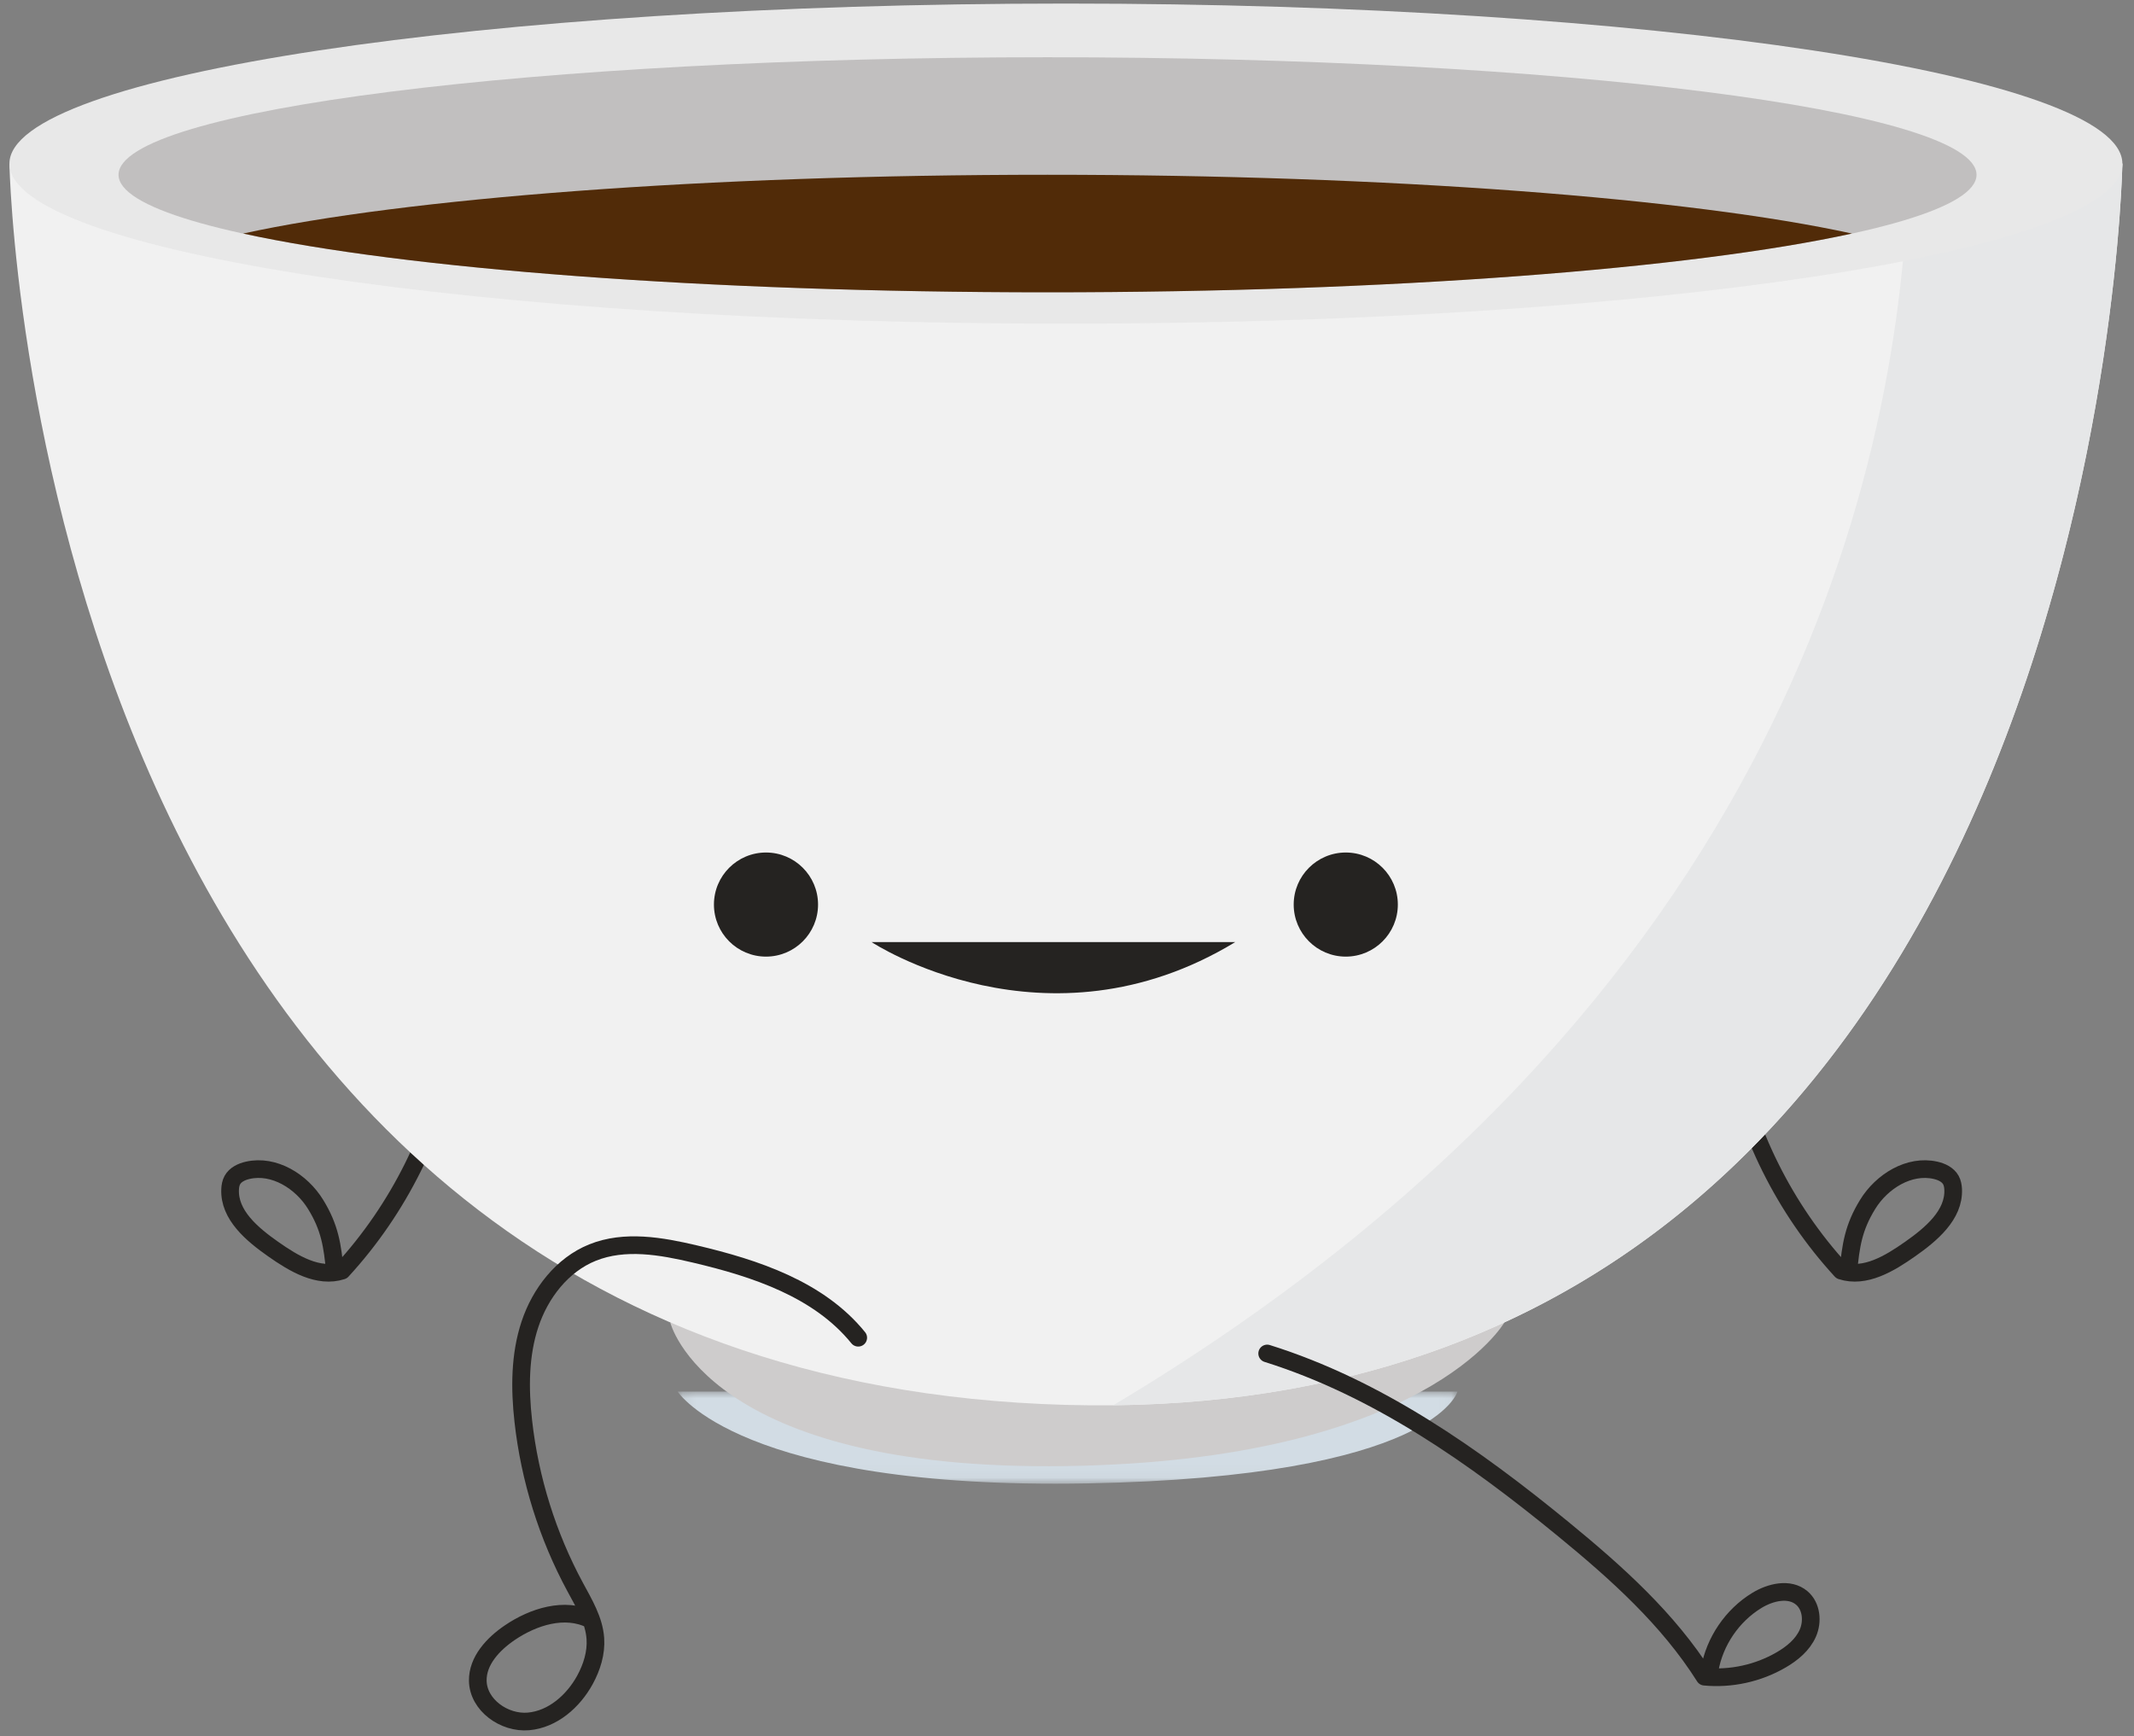 <svg width="161" height="131" viewBox="0 0 161 131" fill="none" xmlns="http://www.w3.org/2000/svg">
<rect x="0" y="0" width="161" height="131" fill="#808080" stroke="none"/>
<mask id="mask0_733_2323" style="mask-type:luminance" maskUnits="userSpaceOnUse" x="51" y="105" width="59" height="7">
<path d="M51.127 105H109.958V111.952H51.127V105Z" fill="white"/>
</mask>
<g mask="url(#mask0_733_2323)">
<path d="M51.127 105C51.127 105 55.788 112.417 82.034 111.929C108.28 111.44 109.959 105 109.959 105H51.127Z" fill="#D2DCE4"/>
</g>
<path d="M130.576 79.102C131.706 85.329 134.634 91.218 138.916 95.878C140.708 96.461 142.564 95.334 144.106 94.251C145.692 93.137 147.444 91.675 147.356 89.739C147.344 89.498 147.302 89.254 147.186 89.043C146.958 88.63 146.487 88.41 146.026 88.305C144.035 87.854 141.971 89.141 140.903 90.881C139.835 92.619 139.631 93.966 139.442 95.998" stroke="#252321" stroke-width="1.333" stroke-miterlimit="10" stroke-linecap="round" stroke-linejoin="round"/>
<path d="M34.139 79.102C33.011 85.329 30.083 91.218 25.801 95.878C24.009 96.461 22.151 95.334 20.61 94.251C19.023 93.137 17.271 91.675 17.361 89.739C17.371 89.498 17.414 89.254 17.53 89.043C17.758 88.63 18.23 88.41 18.691 88.305C20.681 87.854 22.746 89.141 23.813 90.881C24.881 92.619 25.085 93.966 25.274 95.998" stroke="#252321" stroke-width="1.333" stroke-miterlimit="10" stroke-linecap="round" stroke-linejoin="round"/>
<path d="M50.566 99.782C50.566 99.782 53.297 111.028 80.417 110.623C107.537 110.218 113.501 99.782 113.501 99.782H50.566Z" fill="#CECCCC"/>
<path d="M0.711 12.344C0.711 12.344 2.322 103.858 80.416 106.006C158.512 108.151 160.123 12.344 160.123 12.344H0.711Z" fill="#F1F1F1"/>
<path d="M160.124 12.345H144C143.517 34.902 134.78 75.707 83.986 106.035C158.561 105.21 160.124 12.345 160.124 12.345Z" fill="#E6E7E8"/>
<path d="M160.123 12.345C160.123 19.014 124.436 24.422 80.418 24.422C36.398 24.422 0.711 19.014 0.711 12.345C0.711 5.675 36.398 0.269 80.418 0.269C124.436 0.269 160.123 5.675 160.123 12.345Z" fill="#E8E8E8"/>
<path d="M149.119 13.188C149.119 18.085 117.741 22.056 79.033 22.056C40.323 22.056 8.943 18.085 8.943 13.188C8.943 8.29 40.323 4.32 79.033 4.32C117.741 4.32 149.119 8.29 149.119 13.188Z" fill="#C1BFBF"/>
<path d="M139.72 17.622C127.6 14.973 104.97 13.187 79.032 13.187C53.093 13.187 30.464 14.973 18.344 17.622C30.464 20.271 53.093 22.057 79.032 22.057C104.97 22.057 127.6 20.271 139.72 17.622Z" fill="#512B08"/>
<path d="M61.718 68.253C61.718 70.422 59.959 72.181 57.79 72.181C55.622 72.181 53.863 70.422 53.863 68.253C53.863 66.085 55.622 64.326 57.79 64.326C59.959 64.326 61.718 66.085 61.718 68.253Z" fill="#252321"/>
<path d="M105.46 68.253C105.46 70.422 103.701 72.181 101.533 72.181C99.364 72.181 97.603 70.422 97.603 68.253C97.603 66.085 99.364 64.326 101.533 64.326C103.701 64.326 105.46 66.085 105.46 68.253Z" fill="#252321"/>
<path d="M65.754 71.083C65.754 71.083 78.893 79.773 93.197 71.083H65.754Z" fill="#252321"/>
<path d="M64.749 100.938C61.787 97.284 57.005 95.697 52.426 94.62C49.877 94.019 47.129 93.534 44.699 94.514C42.413 95.438 40.763 97.576 39.985 99.915C39.206 102.257 39.207 104.789 39.481 107.24C39.969 111.608 41.305 115.881 43.393 119.748C44.059 120.984 44.821 122.237 44.917 123.637C44.993 124.722 44.651 125.805 44.129 126.76C43.246 128.368 41.699 129.729 39.871 129.889C38.045 130.049 36.077 128.656 36.047 126.821C36.023 125.312 37.201 124.053 38.449 123.202C40.235 121.985 42.611 121.237 44.549 122.197" stroke="#252321" stroke-width="1.333" stroke-miterlimit="10" stroke-linecap="round" stroke-linejoin="round"/>
<path d="M95.602 102.126C103.931 104.736 111.23 109.874 117.979 115.408C121.959 118.67 125.855 122.162 128.602 126.514C130.594 126.704 132.643 126.256 134.375 125.249C135.211 124.764 136.002 124.117 136.391 123.233C136.782 122.348 136.67 121.19 135.93 120.569C135.003 119.789 133.574 120.132 132.54 120.764C130.684 121.9 129.355 123.857 128.984 126" stroke="#252321" stroke-width="1.333" stroke-miterlimit="10" stroke-linecap="round" stroke-linejoin="round"/>
</svg>
